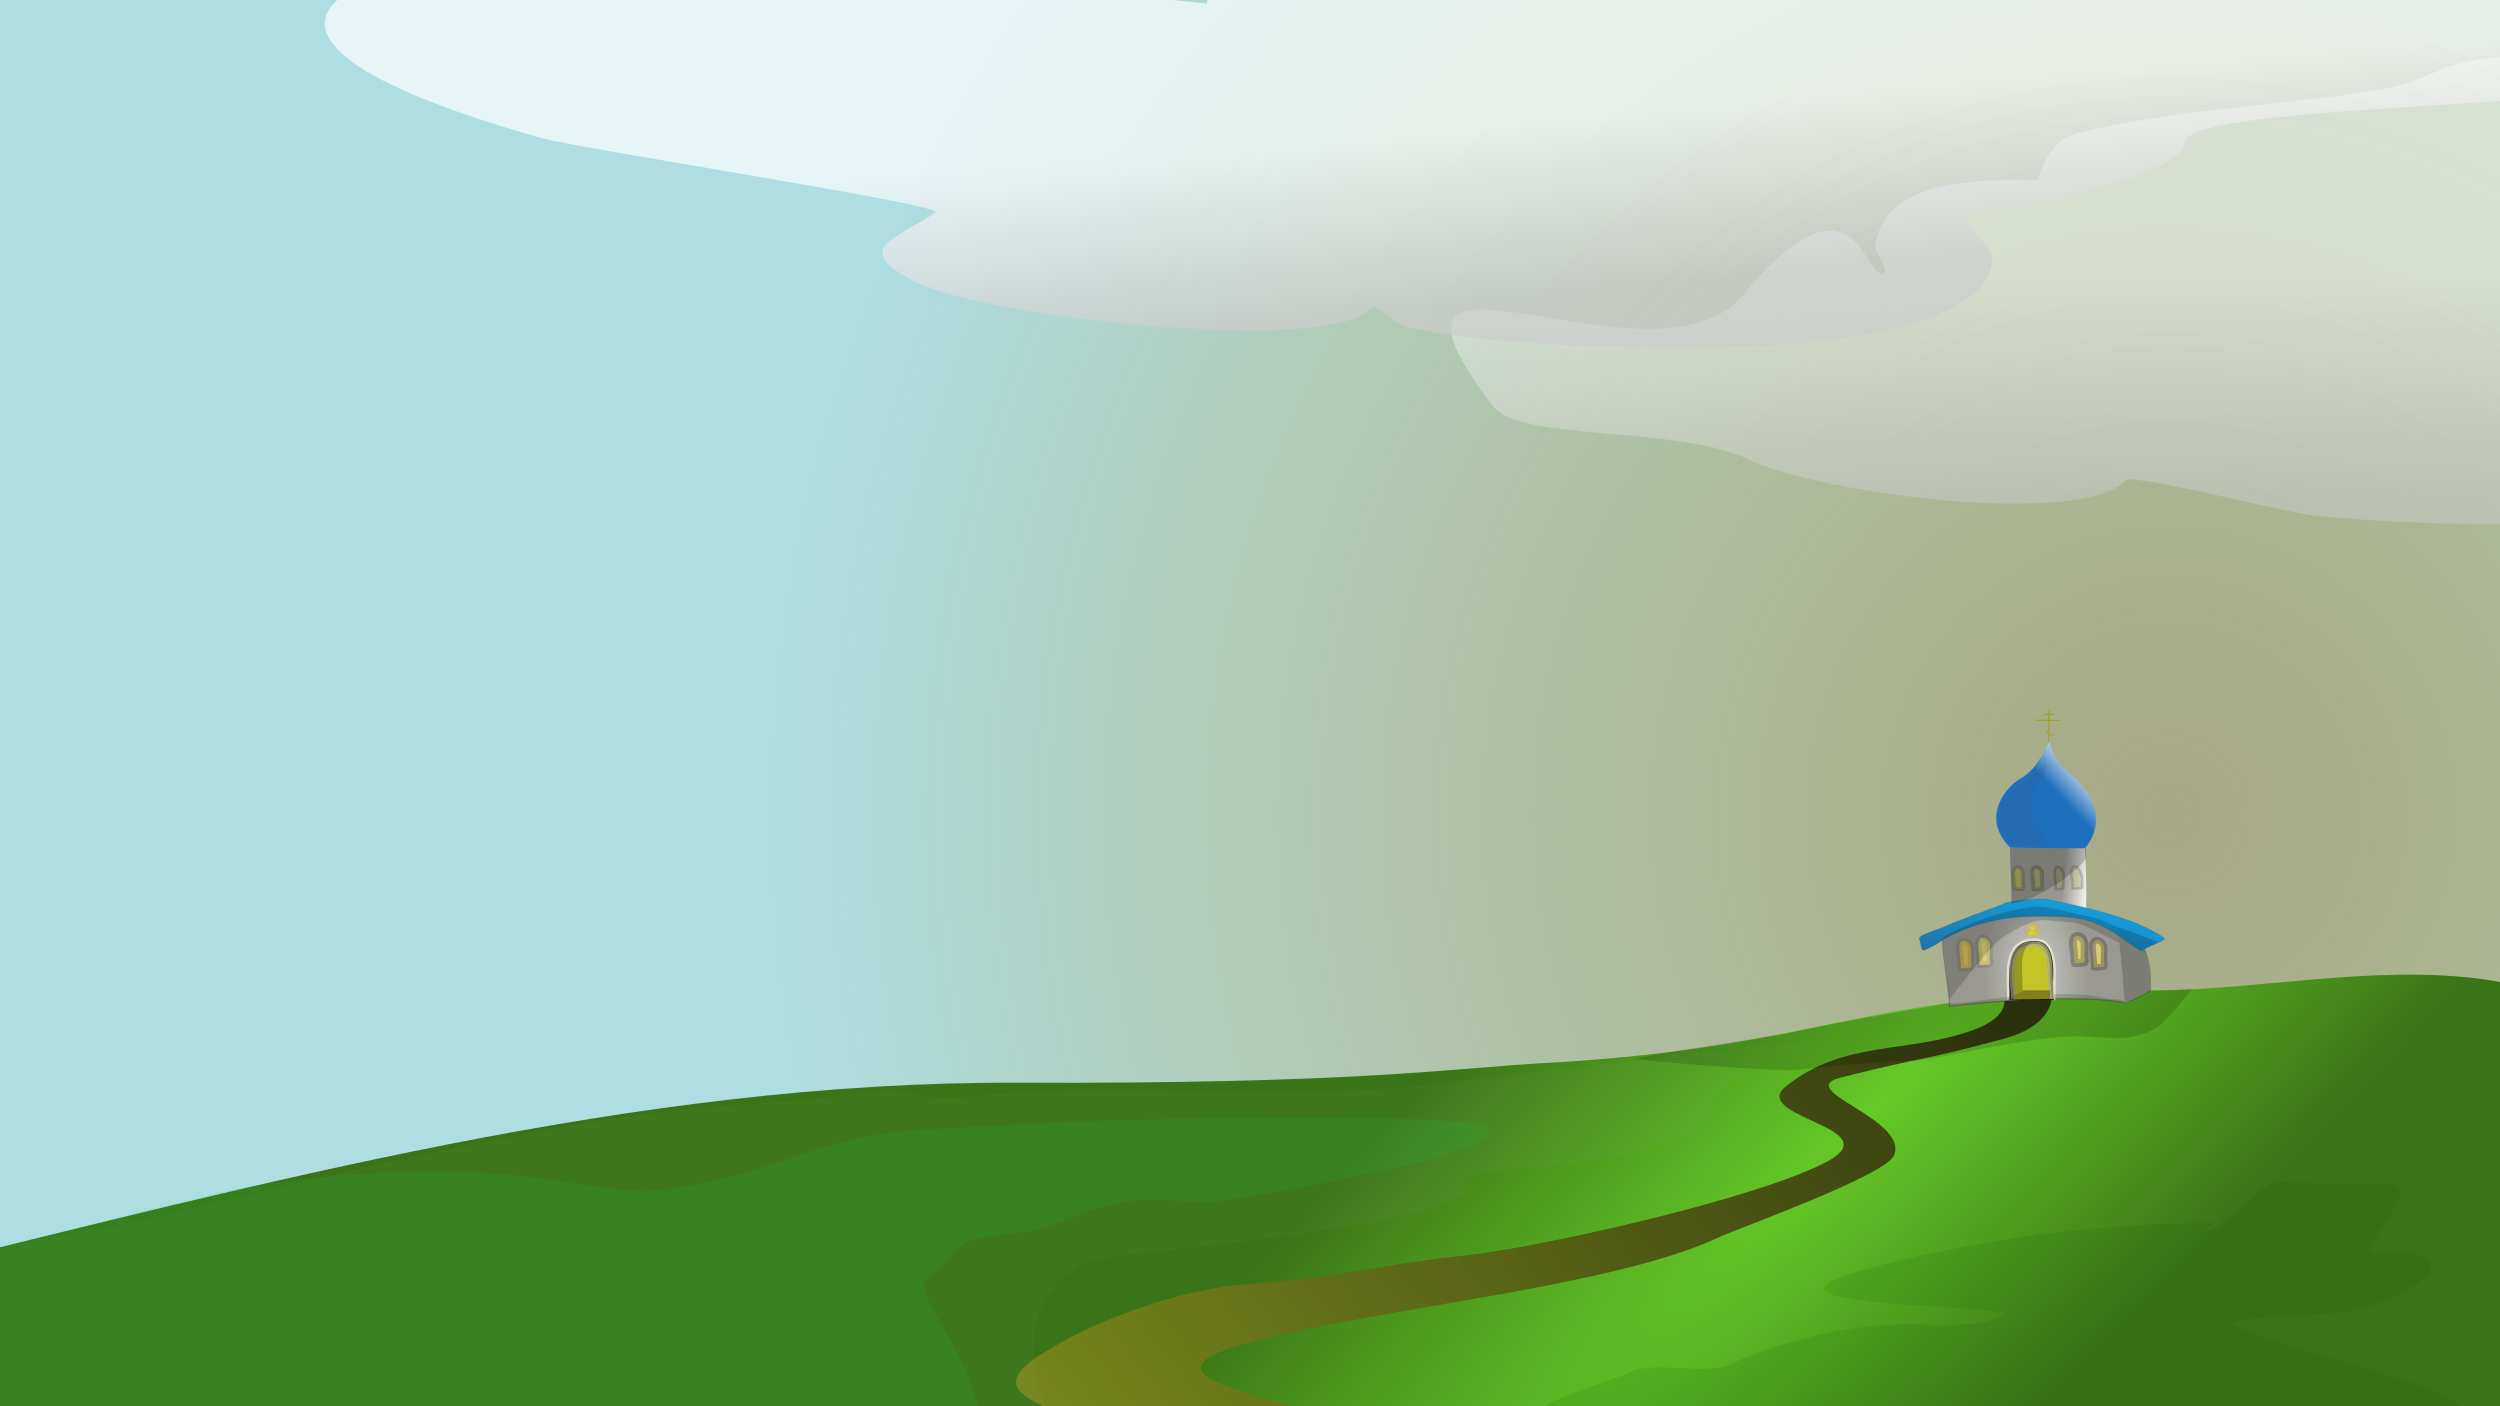 <?xml version="1.0" encoding="utf-8"?>
<svg viewBox="0 0 1920 1080" width="1920" height="1080" xmlns="http://www.w3.org/2000/svg">
  <rect x="0" y="0" width="1920" height="1080" fill="#808080" stroke="none"/>
  <defs>
    <radialGradient gradientUnits="userSpaceOnUse" cx="1658.57" cy="696.642" r="1078.843" id="gradient-0" gradientTransform="matrix(1, 0, 0, 1, 7.069, -71.609)">
      <stop offset="0" style="stop-color: rgba(241, 248, 141, 0.43);"/>
      <stop offset="1" style="stop-color: rgb(187, 249, 255);"/>
    </radialGradient>
    <radialGradient gradientUnits="userSpaceOnUse" cx="-500.627" cy="1736.086" r="1041.613" id="gradient-2" gradientTransform="matrix(0.173, 0.178, -0.942, 0.916, 3155.078, -643.386)">
      <stop offset="0" style="stop-color: rgba(101, 201, 39, 1)"/>
      <stop offset="1" style="stop-color: rgba(58, 116, 22, 1)"/>
    </radialGradient>
    <linearGradient gradientUnits="userSpaceOnUse" x1="1134.932" y1="761.484" x2="1134.932" y2="1269.856" id="gradient-13" gradientTransform="matrix(0.677, 0.839, -2.648, 1.59, 2915.025, -1592.152)" spreadMethod="pad">
      <stop offset="0" style="stop-color: rgb(31, 34, 11);"/>
      <stop offset="1" style="stop-color: rgb(166, 189, 36);"/>
    </linearGradient>
    <linearGradient gradientUnits="userSpaceOnUse" x1="1728.548" y1="60.749" x2="1728.548" y2="424.567" id="gradient-4" gradientTransform="matrix(1.308, 0.135, -0.052, 0.459, -715.577, -77.541)">
      <stop offset="0" style="stop-color: rgba(255, 255, 255, 1)"/>
      <stop offset="1" style="stop-color: rgba(204, 204, 204, 1)"/>
    </linearGradient>
    <radialGradient gradientUnits="userSpaceOnUse" cx="1728.548" cy="242.658" r="382.003" id="gradient-5" gradientTransform="matrix(1.315, 0, 0, 1, -461.941, -5.528)">
      <stop offset="0" style="stop-color: rgba(243, 255, 248, 1)"/>
      <stop offset="1" style="stop-color: rgba(141, 255, 188, 1)"/>
    </radialGradient>
    <linearGradient gradientUnits="userSpaceOnUse" x1="1728.548" y1="60.749" x2="1728.548" y2="424.567" id="gradient-3" gradientTransform="matrix(1.315, 0.02, -0.01, 0.376, -1137.937, 34.241)">
      <stop offset="0" style="stop-color: rgba(255, 255, 255, 1)"/>
      <stop offset="1" style="stop-color: rgba(204, 204, 204, 1)"/>
    </linearGradient>
    <radialGradient gradientUnits="userSpaceOnUse" cx="1728.548" cy="242.658" r="382.003" id="gradient-6" gradientTransform="matrix(1.315, 0, 0, 1, -1100.092, -140.928)">
      <stop offset="0" style="stop-color: rgba(243, 255, 248, 1)"/>
      <stop offset="1" style="stop-color: rgba(141, 255, 188, 1)"/>
    </radialGradient>
    <linearGradient gradientUnits="userSpaceOnUse" x1="1568.111" y1="635.359" x2="1568.111" y2="718.563" id="gradient-1" gradientTransform="matrix(-0.082, 0.997, -0.215, 0, 1867.567, -888.067)">
      <stop offset="0" style="stop-color: rgb(255, 255, 255);"/>
      <stop offset="1" style="stop-color: rgb(148, 146, 146);"/>
    </linearGradient>
    <linearGradient gradientUnits="userSpaceOnUse" x1="1568.641" y1="566.441" x2="1568.641" y2="672.403" id="gradient-8" gradientTransform="matrix(0.514, 0.551, -0.214, 0.207, 936.801, -373.81)">
      <stop offset="0" style="stop-color: rgb(244, 241, 246);"/>
      <stop offset="1" style="stop-color: rgb(30, 112, 188);"/>
    </linearGradient>
    <radialGradient gradientUnits="userSpaceOnUse" cx="1568.641" cy="619.422" r="55.108" id="gradient-7" gradientTransform="matrix(0.579, 0.517, -0.452, 0.585, 944.362, -564.164)">
      <stop offset="0" style="stop-color: rgb(46, 116, 209);"/>
      <stop offset="1" style="stop-color: rgb(250, 250, 250);"/>
    </radialGradient>
    <radialGradient gradientUnits="userSpaceOnUse" cx="1557.727" cy="748.862" r="76.806" id="gradient-9" gradientTransform="matrix(0.535, -0.027, 0.051, 0.978, 692.204, 56.545)">
      <stop offset="0" style="stop-color: rgba(202, 202, 198, 1)"/>
      <stop offset="1" style="stop-color: rgba(153, 153, 145, 1)"/>
    </radialGradient>
    <linearGradient gradientUnits="userSpaceOnUse" x1="1564.524" y1="690.393" x2="1564.524" y2="732.758" id="gradient-10" gradientTransform="matrix(0.979, 0.203, -0.953, 4.594, 720.641, -2834.438)">
      <stop offset="0" style="stop-color: rgb(12, 186, 255);"/>
      <stop offset="1" style="stop-color: rgb(50, 43, 79);"/>
    </linearGradient>
    <linearGradient gradientUnits="userSpaceOnUse" x1="1565.439" y1="646.471" x2="1565.439" y2="667.022" id="gradient-11" gradientTransform="matrix(0.999, -0.078, 0.032, 0.853, -9.344, 221.19)">
      <stop offset="0" style="stop-color: rgba(138, 136, 136, 1)"/>
      <stop offset="1" style=""/>
    </linearGradient>
  </defs>
  <path d="M 1296.277 817.007 C 1303.876 801.873 1310.259 792.854 1323.559 789.418 C 1326.3 788.71 1342.677 786.859 1343.929 784.766 C 1347.582 778.665 1350.539 768.805 1355.164 763.227 C 1362.163 754.786 1368.427 754.792 1375.058 747.772 C 1378.316 744.322 1378.447 739.574 1382.447 735.513 C 1385.62 732.289 1388.863 734.081 1392.129 730.959 C 1397.069 726.236 1398.648 718.628 1404.376 713.603 C 1413.542 705.561 1422.979 713.125 1433.352 701.417 C 1438.354 695.772 1439.95 688.295 1445.374 682.646 C 1451.314 676.458 1458.982 676.752 1463.266 669.217 C 1471.398 654.916 1471.779 641.148 1483.294 626.928 C 1489.62 619.116 1496.838 611.496 1504.354 608.383 C 1505.246 608.012 1515.012 606.445 1515.251 605.986 C 1525.936 585.544 1548.947 542.949 1569.56 537.026 C 1587.293 531.931 1597.941 542.716 1613.453 542.132 C 1624.399 541.722 1635.535 540.589 1646.109 541.33 C 1652.446 541.772 1663.223 541.183 1667.7 545.459 C 1671.229 548.833 1667.656 558.945 1664.432 565.489 C 1662.548 569.314 1654.993 576.946 1657.869 576.766 C 1680.267 575.361 1704.943 573.293 1717.319 590.034 C 1724.043 599.13 1730.257 610.81 1734.365 622.532 C 1735.287 625.164 1733.167 630.467 1735.042 632.061 C 1742.219 638.166 1748.059 641.626 1751.57 652.565 C 1754.042 660.263 1755.271 668.914 1753.986 679.168 C 1753.756 680.993 1753.222 686.541 1751.377 689.47 C 1750.783 690.415 1747.488 693.265 1747.525 693.908 C 1747.986 701.697 1749.715 708.571 1750.406 716.198 C 1751.006 722.829 1750.623 732.274 1745.939 740.807 C 1740.948 749.893 1732.147 756.941 1724.904 762.637 C 1722.51 764.52 1718.561 765.208 1717.679 768.046 C 1714.177 779.303 1724.397 790.897 1711.555 804.147 C 1685.37 831.163 1645.595 834.704 1621.341 841.777 C 1608.009 845.666 1594.673 849.547 1581.239 853.859 C 1577.667 855.006 1560.618 863.444 1557.941 860.847" style="fill-opacity: 0.73; stroke-width: 50px; stroke: rgba(0, 0, 0, 0.12); fill: rgba(255, 254, 183, 0.17); stroke-opacity: 0.05; visibility: hidden;" transform="matrix(1, 0.013, -0.013, 1, 9.403, -20.179)"/>
  <path d="M -31.523 -116.573 C -70.565 98.914 -79.457 324.698 -76.789 543.174 C -75.496 649.125 -65.363 754.848 -48.64 859.485 C -37.085 931.788 -73.484 1004.964 -61.68 1077.305 C -48.64 1157.217 -126.541 1236.697 -111.253 1316.032 C -110.108 1321.974 41.184 1372.604 48.711 1375.943 C 66.935 1384.026 87.994 1368.596 107.885 1367.25 C 197.777 1361.165 291.186 1367.287 380.556 1370.22 C 471.963 1373.219 458.737 1372.52 565.241 1380.775 C 686.957 1390.21 809.11 1397.172 930.668 1408.355 C 1193.819 1432.564 1456.323 1445.069 1720.344 1452.265 C 1779.498 1453.877 1838.869 1456.003 1897.992 1457.15 C 1911.393 1457.41 1950.543 1462.04 1958.656 1446.894 C 1964.737 1435.544 1958.737 1414.167 1960.685 1401.39 C 1969.635 1342.69 1984.282 1284.177 1993.563 1225.067 C 2025.969 1018.686 2023.906 817.57 2028.552 609.344 C 2031.505 477.035 2078.193 351.322 2080.327 219.204 C 2081.763 130.317 2071.396 36.731 2059.651 -51.552 C 2058.085 -63.322 2053.283 -129.037 2041.913 -137.012 C 2030.158 -145.257 1976.967 -140.572 1972.213 -140.572 C 1900.961 -140.572 1829.789 -139.026 1758.541 -137.933 C 1545.927 -134.673 1332.721 -136.113 1120.082 -138.958 C 1013.351 -140.386 906.706 -157.715 800.179 -164.354 C 613.455 -175.991 422.789 -174.608 236.066 -161.228 C 176.39 -156.952 117.202 -146.863 58.408 -136.05 C 32.831 -131.346 -4.923 -131.747 -27.229 -116.222 C -33.797 -111.65 -35.621 -92.823 -39.44 -85.32" style="fill: url(#gradient-0); paint-order: stroke; stroke-width: 0px; stroke-opacity: 0.92; stroke: rgb(175, 218, 255); fill-opacity: 0.77;"/>
  <path d="M -82.75 978.165 C 199.626 909.601 487.513 830.356 780.806 831.53 C 1042.797 832.578 1113.819 820.493 1186.355 816.411 C 1408.189 803.928 1429.31 760.614 1652.831 760.614 C 1739.074 760.614 1838.654 737.283 1926.42 755.412 C 1928.604 755.863 1934.142 788.258 1934.451 790.228 C 1941.793 837.08 1948.045 883.734 1955.898 930.913 C 1962.461 970.334 1968.712 1010.529 1971.387 1050.051 C 1974.397 1094.549 1971.668 1138.086 1975.688 1182.901 C 1976.394 1190.76 1987.824 1239.545 1981.274 1246.941 C 1978.948 1249.566 1951.665 1248.523 1950.866 1248.541 C 1920.22 1249.217 1889.338 1248.062 1858.666 1248.541 C 1724.852 1250.637 1590.507 1245.687 1456.468 1245.687 C 1098.12 1245.687 739.656 1253.431 380.338 1242.212 C 278.888 1239.045 177.272 1235.814 75.935 1234.114 C 20.651 1233.186 -38.872 1236.417 -94.356 1225.615 C -103.533 1223.829 -98.794 1178.678 -98.064 1172.991 C -91.822 1124.355 -77.181 1078.891 -69.323 1030.863 C -68.459 1025.58 -69.879 978.04 -78.935 978.04" style="fill-rule: nonzero; fill: url(#gradient-2); stroke-width: 0px; stroke: rgba(0, 0, 0, 0.07); stroke-opacity: 0.43;"/>
  <path d="M 551.842 1263.036 C 551.842 1263.036 670.889 1268.671 811.547 1215.948 C 838.647 1205.79 852.41 1171.157 856.949 1137.121 C 865.034 1076.482 730.44 1083.584 800.644 1039.408 C 841.081 1013.963 906.812 989.269 960.962 986.019 C 1016.694 982.674 1068.652 969.977 1123.671 964.312 C 1183.263 958.178 1353.136 919.576 1403.884 891.724 C 1451.103 865.806 1342.198 857.681 1371.826 834.088 C 1416.447 798.561 1464.35 809.443 1514.96 791.254 C 1547.039 779.721 1538.284 764.268 1538.284 764.268 L 1575.691 761.484 C 1575.691 761.484 1580.98 786.483 1538.416 797.896 C 1472.83 815.482 1482.96 810.269 1414.328 827.359 C 1375.489 837.03 1465.157 858.577 1454.802 886.935 C 1449.088 902.582 1336.784 942.506 1319.152 950.649 C 1237.924 988.166 1070.171 1002.921 965.369 1029.473 C 844.102 1060.197 1010.87 1074.019 1068.498 1107.293 C 1169.291 1165.49 1230.009 1314.795 1142.988 1270.695" style="fill: url(#gradient-13); stroke-opacity: 0.69; stroke-miterlimit: 8; stroke: rgba(0, 0, 0, 0); stroke-width: 10px; paint-order: stroke; mix-blend-mode: screen; filter: none;"/>
  <path d="M 1588.162 115.464 C 1499.439 101.518 1458.048 112.139 1446.767 150.282 C 1445.859 153.353 1454.692 170.155 1452.009 171.73 C 1435.385 181.5 1441.051 81.277 1341.312 178.862 C 1266.151 252.399 1039.946 76.555 1142.42 244 C 1160.367 273.326 1282.073 272.715 1333.702 304.523 C 1384.752 335.969 1582.876 382.461 1620.159 349.56 C 1625.666 344.705 1742.003 387.167 1759.801 390.795 C 1824.638 404.015 1891.226 412.017 1957.174 416.951 C 2050.129 423.905 2148.724 414.706 2156.173 370.618 C 2157.924 360.247 2138.275 344.778 2141.709 335.905 C 2144.641 328.333 2176.871 334.113 2193.006 331.859 C 2231.336 326.503 2307.014 315.841 2313.074 294.868 C 2321.916 264.259 2243.898 227.455 2225.249 199.02 C 2196.478 155.158 2168.868 82.584 2034.819 65.498 C 2022.411 63.918 2012.922 74.991 2011.711 74.785 C 1988.653 70.844 1978.882 58.717 1948.015 56.039 C 1893.487 51.308 1885.077 68.54 1843.91 70.991 C 1765.794 75.64 1683.381 69.885 1609.327 80.659 C 1583.149 84.465 1574.16 119.411 1573.89 118.942" style="stroke: url(#gradient-5); fill: url(#gradient-4); paint-order: stroke; stroke-opacity: 0; stroke-width: 0px; fill-opacity: 0.49;" transform="matrix(0.995, -0.101, 0.101, 0.995, -14.702, 184.668)"/>
  <path d="M 950.01 -19.936 C 861.287 -33.882 608.025 -115.039 596.744 -76.896 C 595.836 -73.825 304.343 -104.72 304.343 -104.72 C 304.343 -104.72 155.647 -75.388 419.08 29.13 C 446.315 39.936 723.03 111.698 714.486 116.52 C 684.546 133.422 643.921 137.315 695.55 169.123 C 746.6 200.569 1002.321 256.647 1039.604 223.746 C 1045.111 218.891 1053.864 236.274 1065.973 240.593 C 1081.909 246.279 1103.851 251.767 1121.649 255.395 C 1186.486 268.615 1253.074 276.617 1319.022 281.551 C 1411.977 288.505 1510.572 279.306 1518.021 235.219 C 1519.772 224.848 1500.123 209.378 1503.557 200.505 C 1506.489 192.933 1538.719 198.713 1554.854 196.459 C 1593.184 191.103 1668.862 180.441 1674.922 159.468 C 1683.764 128.859 2043.799 172.066 2025.897 143.155 C 1957.347 32.448 1530.716 -52.816 1396.667 -69.902 C 1384.259 -71.482 1374.77 -60.409 1373.559 -60.615 C 1350.501 -64.556 1340.73 -76.683 1309.863 -79.361 C 1255.335 -84.092 1246.925 -66.86 1205.758 -64.409 C 1127.642 -59.76 1045.229 -65.515 971.175 -54.741 C 944.997 -50.935 936.008 -15.989 935.738 -16.458" style="paint-order: stroke; stroke-opacity: 0; stroke-width: 0px; fill: url(#gradient-3); stroke: url(#gradient-6); fill-opacity: 0.69;" transform="matrix(0.995, -0.101, 0.101, 0.995, -4.27, 119.342)"/>
  <path d="M 611.383 845.644 C 500.574 851.332 445.705 861.909 337.537 884.063 C 278.025 896.251 180.803 919.41 121.943 933.982 C 60.864 949.102 -19.289 955.092 -74.326 983.811 C -89.258 991.603 -63.266 1006.917 -74.107 1020.638 C -79.558 1027.536 -111.691 1066.447 -107.579 1074.19 C -100.993 1086.593 -51.814 1355.717 -40.188 1353.701 C -4.823 1347.568 82.883 1362.812 116.547 1351.062 C 168.363 1332.977 388.909 1281.113 442.783 1269.622 C 548.522 1247.068 963.119 1213.274 828.371 1110.739 C 777.318 1071.891 779.016 973.194 853.958 965.134 C 1277.381 919.591 1042.953 906.869 1169.29 897.245 C 1365.624 882.289 1264.009 840.418 1391.056 802.455 C 1429.683 790.913 1143.783 827.959 1103.76 832.741 C 981.408 847.359 858.682 829.321 736.508 842.896 C 706.688 846.209 696.104 833.958 666.748 838.844" style="stroke-width: 0px; stroke: rgb(135, 255, 83); fill: rgba(177, 178, 174, 0.05);"/>
  <path d="M 1546.014 714.444 C 1546.014 710.036 1542.623 644.677 1543.892 643.557 C 1556.533 632.42 1572.117 636.152 1586.017 636.152 C 1587.01 636.152 1599.729 635.35 1600.11 637.867 C 1600.364 639.541 1601.707 657.758 1602.108 672.768 C 1602.644 692.795 1602.084 710.822 1600.631 712.038 C 1585.492 724.709 1563.014 708.778 1546.683 718.755" style="fill-opacity: 0.81; stroke: rgb(215, 215, 215); stroke-width: 0px; fill: url(#gradient-1);"/>
  <path d="M 1543.699 650.964 C 1519.747 626.433 1542.676 602.811 1551.883 597.877 C 1567.404 589.559 1573.164 567.079 1573.949 570.117 C 1577.16 582.545 1582.119 587.895 1591.07 595.288 C 1605.978 607.601 1618.734 629.562 1601.319 651.538" style="fill: url(#gradient-8); stroke: url(#gradient-7); stroke-width: 0px;"/>
  <path d="M 1496.863 773.452 C 1499.205 769.772 1488.626 719.154 1492.906 717.462 C 1514.696 708.851 1543.326 689.359 1569.657 695.338 C 1576.136 696.81 1593.761 700.887 1599.445 703.657 C 1610.619 709.099 1638.334 712.691 1644.059 723.299 C 1647.872 730.365 1651.692 739.654 1651.321 752.51 C 1651.249 754.993 1652.346 759.899 1650.987 760.938 C 1646.385 764.457 1632.24 770.424 1631.626 770.193 C 1629.095 769.242 1588.04 762.063 1496.901 772.873" style="stroke: rgb(0, 0, 0); fill: url(#gradient-9); stroke-opacity: 0.24;"/>
  <path d="M 1538.164 694.505 C 1523.822 699.982 1504.914 706.371 1492.033 712.32 C 1489.515 713.483 1472.761 718.209 1474.07 721.058 C 1475.851 724.934 1474.683 731.133 1478.585 729.41 C 1489.121 724.757 1491.659 721.785 1494.196 720.461 C 1516.095 709.027 1538.341 703.769 1563.448 703.769 C 1587.474 703.769 1599.167 703.158 1620.184 714.061 C 1625.671 716.907 1645.108 732.777 1646.371 729.968 C 1647.742 726.919 1664.829 722.246 1662.087 720.334 C 1639.908 704.868 1600.268 696.343 1571.555 690.594 C 1567.38 689.758 1541.782 691.639 1538.356 694.318" style="stroke: rgb(0, 0, 0); fill: url(#gradient-10); stroke-opacity: 0.08;"/>
  <path d="M 1541.899 768.038 C 1543.382 755.811 1535.118 721.458 1563.08 722.141 C 1579.219 722.534 1577.883 744.959 1577.482 754.784 C 1577.341 758.234 1577.554 761.687 1577.413 765.135 C 1577.397 765.537 1577.361 768.211 1577.202 768.211" style="stroke-width: 2px; stroke: rgb(225, 223, 205);" transform="matrix(1, -0.004, 0.004, 1, -2.772, 5.829)"/>
  <path d="M 1506.004 743.883 C 1506.004 740.524 1505.728 737.511 1505.379 734.227 C 1505.058 731.198 1504.152 727.483 1505.439 724.561 C 1507.281 720.382 1512.554 723.678 1513.379 726.549 C 1514.372 730.002 1513.398 731.208 1513.689 738.894 C 1513.706 739.364 1514.284 742.353 1513.796 742.82 C 1513.315 743.282 1505.876 744.015 1505.297 743.245" style="stroke-opacity: 0.53; stroke-width: 5px; stroke: rgba(0, 0, 0, 0.16); fill: rgb(216, 192, 96);"/>
  <path d="M 1520.5 741.516 C 1520.5 738.157 1520.224 735.144 1519.875 731.86 C 1519.554 728.831 1518.648 725.116 1519.935 722.194 C 1521.777 718.015 1527.05 721.311 1527.875 724.182 C 1528.868 727.635 1527.894 728.841 1528.185 736.527 C 1528.202 736.997 1528.78 739.986 1528.292 740.453 C 1527.811 740.915 1520.372 741.648 1519.793 740.878" style="stroke-opacity: 0.45; stroke-width: 5px; stroke: rgba(0, 0, 0, 0.19); fill: rgb(216, 208, 125);"/>
  <path d="M 1608.193 743.273 C 1608.193 739.914 1607.917 736.901 1607.568 733.617 C 1607.247 730.588 1606.341 726.873 1607.628 723.951 C 1609.47 719.772 1614.743 723.068 1615.568 725.939 C 1616.561 729.392 1615.587 730.598 1615.878 738.284 C 1615.895 738.754 1616.473 741.743 1615.985 742.21 C 1615.504 742.672 1608.065 743.405 1607.486 742.635" style="fill: rgb(216, 201, 117); stroke: rgba(69, 67, 63, 0.4); stroke-width: 5px;"/>
  <path d="M 1578.799 683.195 C 1578.799 680.431 1578.598 677.953 1578.344 675.251 C 1578.11 672.76 1577.449 669.703 1578.387 667.3 C 1579.73 663.862 1583.082 666.886 1584.173 668.935 C 1585.686 671.776 1584.987 672.768 1584.399 679.091 C 1584.363 679.475 1584.833 681.936 1584.477 682.32 C 1584.127 682.7 1578.706 683.303 1578.284 682.67" style="stroke-width: 2px; fill: rgba(151, 151, 0, 0.13); stroke: rgba(0, 0, 0, 0.17);"/>
  <path d="M 1547.227 683.513 C 1547.227 680.749 1546.863 678.195 1546.535 675.493 C 1546.233 673.002 1545.785 669.912 1546.995 667.509 C 1548.727 664.071 1552.476 666.818 1553.252 669.18 C 1554.186 672.021 1553.27 673.013 1553.543 679.336 C 1553.559 679.722 1554.103 682.181 1553.644 682.565 C 1553.192 682.945 1547.372 683.187 1546.828 682.554" style="stroke: rgba(0, 0, 0, 0.28); stroke-width: 3px; fill: rgba(233, 233, 15, 0.32); stroke-opacity: 0.56;"/>
  <path d="M 1561.793 683.434 C 1561.793 680.67 1561.562 678.192 1561.27 675.49 C 1561.001 672.999 1560.242 669.942 1561.32 667.539 C 1562.864 664.101 1567.281 666.812 1567.972 669.174 C 1568.804 672.015 1567.988 673.007 1568.231 679.33 C 1568.245 679.716 1568.73 682.175 1568.322 682.559 C 1567.918 682.939 1561.686 683.542 1561.202 682.909" style="stroke-width: 3px; fill: rgba(194, 200, 9, 0.19); stroke: rgba(0, 0, 0, 0.19);"/>
  <path d="M 1593.212 740.058 C 1593.212 736.699 1592.936 733.686 1592.587 730.402 C 1592.266 727.373 1591.36 723.658 1592.647 720.736 C 1594.489 716.557 1599.762 719.853 1600.587 722.724 C 1601.58 726.177 1600.606 727.383 1600.897 735.069 C 1600.914 735.539 1601.492 738.528 1601.004 738.995 C 1600.523 739.457 1593.084 740.19 1592.505 739.42" style="fill: rgb(216, 208, 120); stroke: rgba(0, 0, 0, 0.23); stroke-width: 6px;"/>
  <path d="M 1573.738 545.373 C 1573.324 552.149 1573.741 571.148 1573.614 571.148" style="fill: rgb(216, 201, 117); stroke: rgba(154, 154, 10, 0.69);"/>
  <path d="M 1569.669 548.662 C 1572.259 548.667 1574.857 548.667 1577.446 548.667" style="fill: rgb(216, 201, 117); stroke: rgba(154, 154, 10, 0.69);"/>
  <path d="M 1563.15 553.136 C 1567.373 553.136 1571.605 553.226 1575.829 553.226 C 1577.177 553.226 1578.567 553.133 1579.909 553.225 C 1584.132 553.516 1577.848 553.136 1581.494 553.347 C 1581.718 553.36 1582.391 553.381 1582.167 553.381" style="fill: rgb(216, 201, 117); stroke: rgba(154, 154, 10, 0.69);"/>
  <path d="M 1571.178 560.975 C 1572.08 562.197 1575.001 564.704 1576.252 564.704" style="fill: rgb(216, 201, 117); stroke: rgba(154, 154, 10, 0.69);"/>
  <path d="M 1492.249 722.172 C 1486.964 718.305 1544.114 694.617 1569.363 696.529 C 1575.577 697 1597.884 702.804 1603.335 703.69 C 1614.051 705.431 1626.297 712.422 1626.297 712.422 C 1626.297 712.422 1628.096 724.644 1627.102 724.111 C 1592.265 705.419 1597.592 709.559 1573.468 706.819 C 1561.504 705.46 1551.759 711.679 1540.26 718.4 C 1529.264 724.827 1507.836 754.363 1497.108 767.446" style="stroke: rgb(0, 0, 0); stroke-width: 0px; fill-opacity: 0.55; fill: rgba(0, 0, 0, 0.3);"/>
  <path d="M 1543.608 651.223 C 1556.664 650.817 1584.092 651.33 1601.532 651.476 C 1602.432 651.484 1601.878 658.3 1601.878 658.3 C 1601.878 658.3 1603.199 660.204 1594.725 667.377 C 1586.951 673.957 1567.185 690.173 1544.789 694.218" style="stroke-width: 0px; stroke: url(#gradient-11); fill-opacity: 0.19;"/>
  <path d="M 1497.173 770.424 C 1517.963 770.073 1533.623 765.695 1549.759 765.129 C 1563.382 764.65 1594.248 760.791 1618.202 766.92 C 1620.748 767.571 1636.714 767.06 1630.676 770.8 C 1625.025 774.3 1652.032 760.813 1652.032 760.813 L 1683.573 759.804 C 1683.573 759.804 1663.075 784.825 1658.318 787.94 C 1650.121 793.307 1639.059 796.805 1631.695 797.016 C 1587.584 798.277 1609.769 788.079 1494.212 810.89 C 1459.13 817.815 1484.523 810.157 1379.49 821.775 C 1366.481 823.214 1251.99 814.337 1256.799 812.986 C 1270.768 809.062 1362.19 795.742 1369.929 794.103 C 1381.302 791.695 1373.832 793.395 1401.216 787.417" style="stroke-width: 0px; stroke: rgba(0, 0, 0, 0.78); fill: rgba(0, 0, 0, 0.23); fill-opacity: 0.66;"/>
  <path d="M 1591.701 682.805 C 1591.701 680.041 1591.442 677.563 1591.114 674.861 C 1590.812 672.37 1589.96 669.313 1591.17 666.91 C 1592.902 663.472 1596.259 666.167 1597.134 668.494 C 1598.284 671.551 1599.685 672.378 1598.926 678.701 C 1598.88 679.085 1599.486 681.546 1599.027 681.93 C 1598.575 682.31 1591.581 682.913 1591.037 682.28" style="stroke-width: 2px; fill: rgba(154, 149, 11, 0.16); stroke: rgba(0, 0, 0, 0.15);"/>
  <path d="M 1545.885 767.802 C 1546.925 756.708 1537.003 724.828 1563.402 725.398 C 1574.005 725.627 1574.364 741.183 1574.275 750.098 C 1574.244 753.228 1574.879 757.465 1574.847 760.594 C 1574.843 760.959 1575.244 767.726 1575.244 767.726" style="stroke: rgba(177, 174, 131, 0.8); stroke-width: 4px; fill: rgba(230, 230, 46, 0.85);" transform="matrix(1, -0.004, 0.004, 1, -2.777, 5.83)"/>
  <path d="M 1586.596 586.49 C 1584.264 591.414 1584.955 596.353 1579.472 600.777 C 1574.463 604.816 1564.835 607.572 1562.511 612.556 C 1559.483 619.052 1553.469 626.753 1555.567 633.244 C 1556.169 635.109 1558.475 651.432 1558.475 651.432 L 1533.375 640.011 C 1533.375 640.011 1529.824 632.272 1530.402 628.272 C 1530.949 624.499 1532.762 618.201 1535.035 614.543 C 1540.69 605.43 1553.511 601.735 1566.951 598.51 C 1572.121 597.269 1580.954 595.564 1583.271 592.644 C 1584.129 591.568 1584.813 590.574 1585.446 589.443 C 1585.743 588.912 1586.166 587.279 1586.088 587.824" style="stroke-width: 0px; stroke: rgba(43, 37, 37, 0.9); fill: rgba(77, 76, 113, 0.14);" transform="matrix(0.907, -0.422, 0.422, 0.907, -115.645, 715.293)"/>
  <path d="M 1701.911 938.876 C 1657.752 940.595 1564.424 939.827 1435.213 974.134 C 1312.123 1006.816 1560.947 1000.625 1538.184 1010.591 C 1514.094 1021.139 1483.023 1016.5 1457.321 1017.133 C 1415.115 1018.173 1365.73 1030.869 1327.48 1048.326 C 1309.924 1056.339 1267.439 1044.362 1250.977 1054.46 C 1249.748 1055.213 1183.504 1077.706 1185.742 1080.739 C 1209.031 1112.303 1255.052 1137.61 1286.186 1136.268 C 1323.004 1134.681 1614.482 1154.642 1651.749 1151.4 C 2082.762 1113.908 1853.894 1100.775 1885.147 1086.306 C 1923.741 1068.438 1678.849 1021.736 1720.917 1013.976 C 1732.643 1011.814 1744.102 1010.984 1756.006 1010.489 C 1791.215 1009.024 1814.044 1008.965 1844.948 992.294 C 1851.46 988.781 1867.956 981.027 1866.614 971.454 C 1864.696 957.77 1829.395 962.778 1823.462 962.778 C 1809.713 962.778 1855.394 915.911 1839.91 910.522 C 1830.582 907.275 1761.503 910.32 1752.423 907.314 C 1740.218 903.274 1704.809 949.568 1693.629 943.978" style="stroke-width: 0px; stroke: rgba(0, 0, 0, 0.63); fill: rgba(5, 86, 9, 0.11);"/>
  <path d="M 1630.144 747.846 C 1630.144 752.316 1631.707 769.212 1631.801 769.211 C 1635.65 769.194 1650.976 760.773 1650.976 760.773 C 1650.976 760.773 1651.343 741.854 1647.418 731.166 C 1646.357 728.276 1638.768 731.973 1657.122 723.969 C 1658.31 723.451 1627.882 712.343 1626.356 711.977" style="stroke-width: 0px; stroke: rgb(37, 153, 155); fill: rgba(0, 0, 0, 0.19);"/>
  <path d="M 1552.934 744.41 C 1553.411 744.106 1550.628 729.503 1560.664 723.201 C 1560.706 723.174 1552.469 725.723 1552.235 725.807 C 1549.608 726.747 1549.088 728.662 1547.457 730.533 C 1544.61 733.797 1544.223 739.834 1543.779 744.132 C 1543.312 748.648 1543.947 765.648 1543.947 767.669 C 1546.831 765.414 1548.552 763.209 1553.314 760.984" style="stroke: rgb(0, 0, 0); fill: rgba(0, 0, 0, 0.23); stroke-width: 0px;"/>
  <path d="M 718.667 867.027 C 618.25 872.329 608.076 900.681 508.813 913.818 C 450.7 921.509 395.122 880.003 187.409 911.705 C 156.992 916.347 -69.932 978.53 -100.768 979.618 C -114.559 980.104 -137.486 1248.303 -136.714 1248.63 C -109.723 1260.045 129.878 1318.86 538.691 1239.378 C 912.408 1166.719 677.153 997.631 713.501 980.239 C 725.146 974.667 730.533 961.54 740.52 955.465 C 753.338 947.668 776.946 948.758 791.405 945.444 C 815.847 939.841 838.949 926.699 863.614 922.907 C 885.336 919.567 909.311 923.086 931.201 923.086 C 938.858 923.086 1152.038 888.29 1143.611 867.276 C 1138.092 853.516 883.097 859.1 829.774 861.293" style="stroke-width: 0px; stroke: rgb(0, 0, 0); fill: rgba(12, 221, 82, 0.11);"/>
  <path d="M 1557.294 709.801 C 1555.962 710.724 1555.552 711.339 1554.99 713.028 C 1554.713 713.858 1554.983 714.795 1555.281 715.582 C 1556.193 717.991 1556.713 718.941 1559.384 719.012 C 1560.083 719.031 1560.786 719.012 1561.486 719.012 C 1562.897 719.012 1564.192 719.303 1565.353 718.466 C 1566.071 717.948 1566.821 716.017 1566.894 715.198 C 1567.024 713.738 1566.269 711.858 1565.491 710.557 C 1564.171 708.346 1559.559 708.104 1557.971 709.632" style="fill-opacity: 0.31; stroke: rgba(0, 0, 0, 0.07); stroke-opacity: 0.43; fill: rgb(216, 203, 18);"/>
  <path d="M 1557.123 718.221 C 1557.08 717.539 1556.987 716.842 1557.401 716.251 C 1558.041 715.337 1559.26 715.219 1559.59 714.215 C 1559.22 713.919 1558.685 713.523 1558.631 712.986 C 1558.456 711.244 1559.998 710.605 1561.429 710.702 C 1561.741 710.723 1562.421 710.752 1562.657 710.976 C 1562.933 711.237 1563.187 711.225 1563.339 711.609 C 1563.536 712.104 1563.821 712.996 1563.48 713.504 C 1563.301 713.771 1562.933 713.886 1562.661 714.016 C 1562.318 714.182 1562.549 715.295 1562.704 715.576 C 1563.03 716.167 1564.334 716.502 1564.913 716.845 C 1564.998 716.895 1565.814 717.538 1565.797 717.538" style="stroke: rgba(0, 0, 0, 0.07); stroke-opacity: 0.43; fill: rgb(216, 206, 60);"/>
  <path style="stroke: rgb(0, 0, 0); fill-opacity: 0.34; stroke-width: 0px;" d="M 1553.774 760.51 C 1551.487 761.907 1549.057 762.884 1546.949 764.609 C 1546.157 765.259 1545.226 765.938 1544.569 766.781 C 1544.532 766.829 1543.883 767.719 1543.991 767.761 C 1544.511 767.966 1545.806 767.708 1546.327 767.708 C 1548.181 767.708 1550.006 767.693 1551.853 767.642 C 1556.719 767.507 1561.583 767.605 1566.451 767.605 C 1567.877 767.605 1570.395 767.65 1571.808 767.596 C 1572.839 767.556 1574.278 767.952 1575.275 767.638 C 1575.315 767.625 1574.147 766.444 1574.182 766.298 C 1574.398 765.371 1574.449 764.26 1574.447 763.297 C 1574.446 763.062 1574.678 760.824 1574.615 760.809 C 1572.89 760.389 1570.281 760.84 1568.531 760.702 C 1566.626 760.551 1564.676 760.603 1562.77 760.547" transform="matrix(1, -0.012, 0.012, 1, -9.051, 18.76)"/>
</svg>